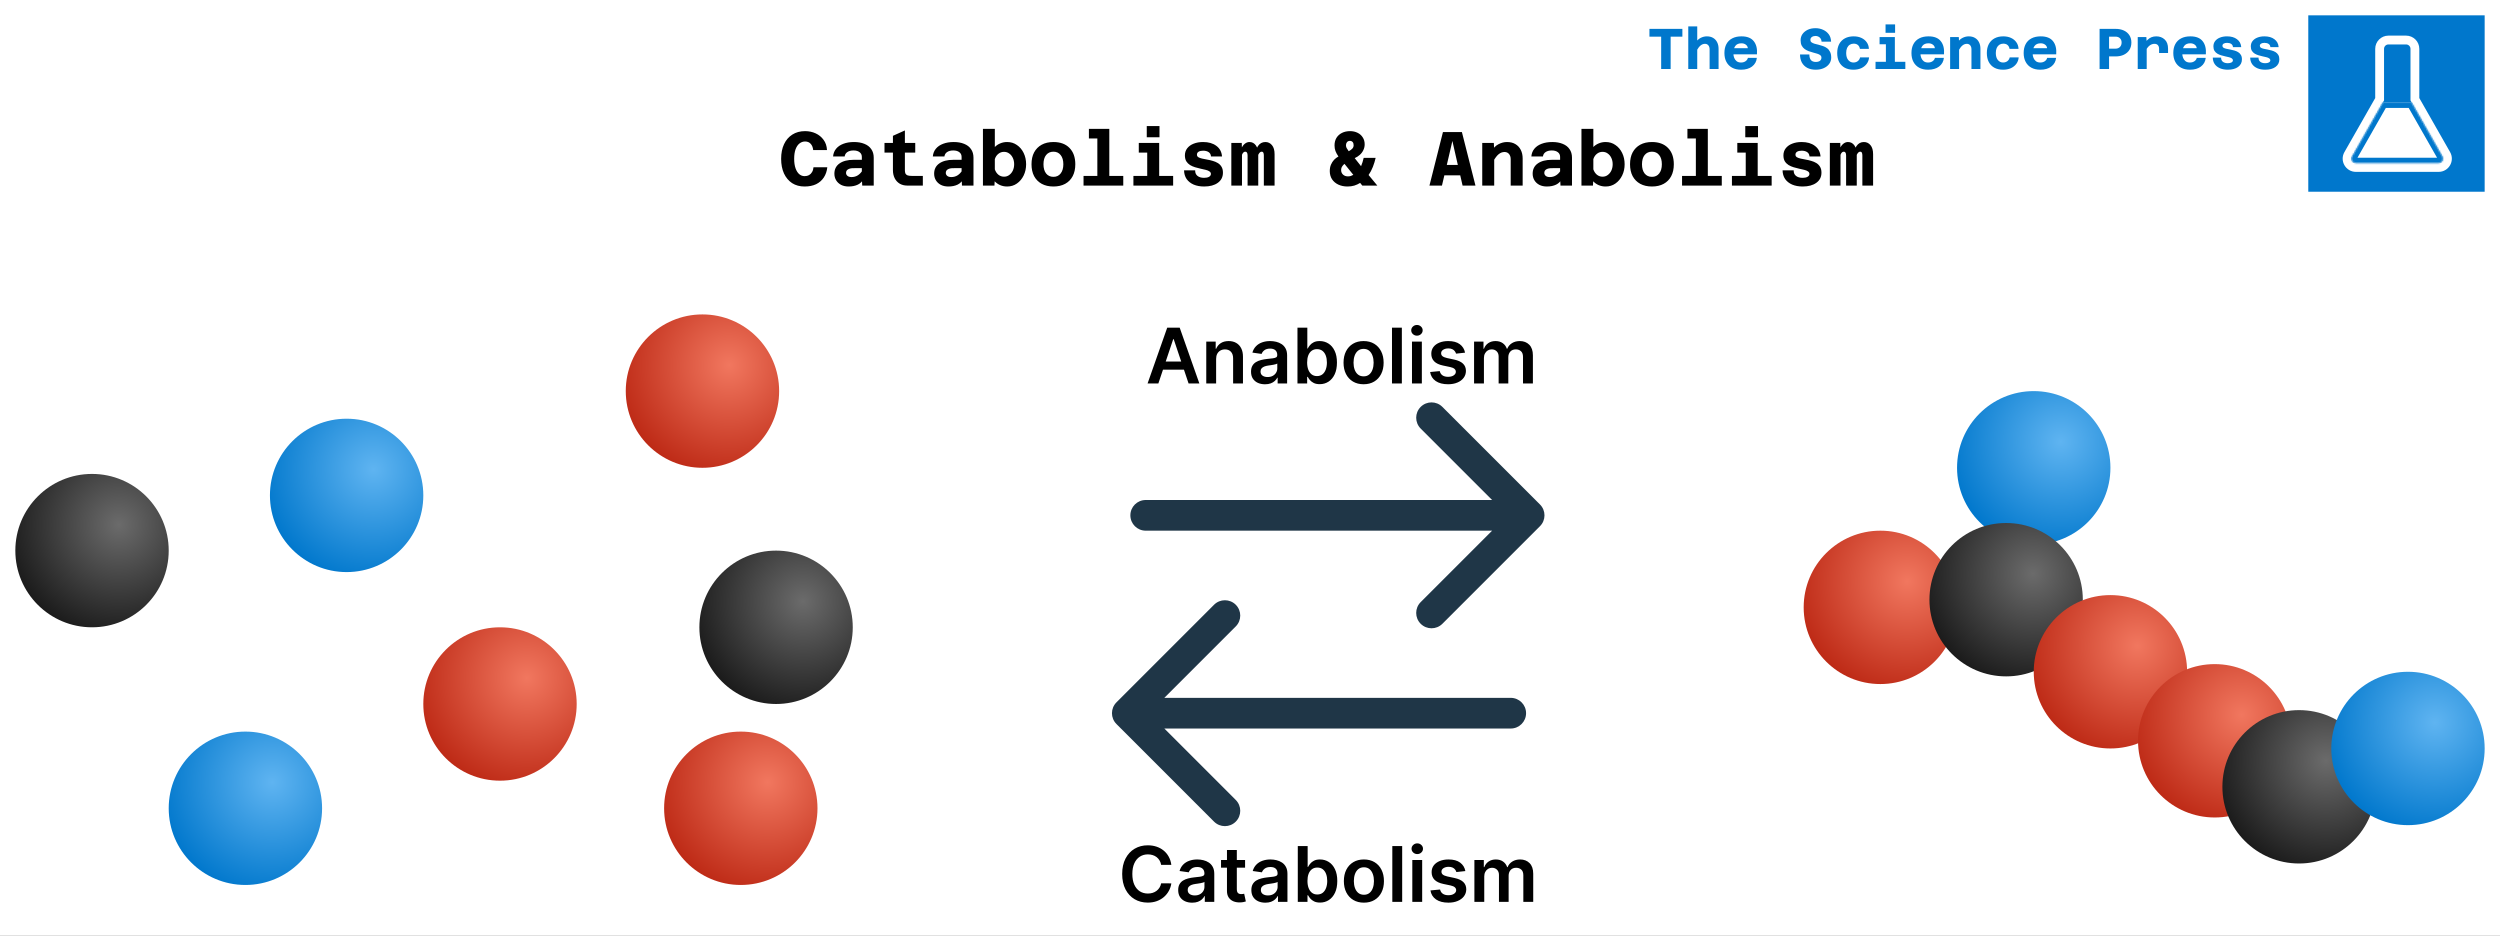 <svg width="1630" height="610" viewBox="0 0 1630 610" fill="none" xmlns="http://www.w3.org/2000/svg">
<rect x="0" y="0" width="1630" height="610" fill="#808080" stroke="none"/>
<rect x="5" y="5" width="1620" height="600" fill="white" stroke="white" stroke-width="10"/>
<circle cx="1326" cy="305" r="50" fill="url(#paint0_radial_334_774)"/>
<circle cx="1226" cy="396" r="50" fill="url(#paint1_radial_334_774)"/>
<circle cx="1308" cy="391" r="50" fill="url(#paint2_radial_334_774)"/>
<circle cx="1376" cy="438" r="50" fill="url(#paint3_radial_334_774)"/>
<circle cx="1444" cy="483" r="50" fill="url(#paint4_radial_334_774)"/>
<circle cx="1499" cy="513" r="50" fill="url(#paint5_radial_334_774)"/>
<circle cx="1570" cy="488" r="50" fill="url(#paint6_radial_334_774)"/>
<circle cx="60" cy="359" r="50" fill="url(#paint7_radial_334_774)"/>
<circle cx="506" cy="409" r="50" fill="url(#paint8_radial_334_774)"/>
<circle cx="226" cy="323" r="50" fill="url(#paint9_radial_334_774)"/>
<circle cx="160" cy="527" r="50" fill="url(#paint10_radial_334_774)"/>
<circle cx="326" cy="459" r="50" fill="url(#paint11_radial_334_774)"/>
<circle cx="458" cy="255" r="50" fill="url(#paint12_radial_334_774)"/>
<circle cx="483" cy="527" r="50" fill="url(#paint13_radial_334_774)"/>
<path d="M747 326C741.477 326 737 330.477 737 336C737 341.523 741.477 346 747 346V336V326ZM1004.07 343.071C1007.98 339.166 1007.98 332.834 1004.07 328.929L940.431 265.289C936.526 261.384 930.195 261.384 926.289 265.289C922.384 269.195 922.384 275.526 926.289 279.431L982.858 336L926.289 392.569C922.384 396.474 922.384 402.805 926.289 406.711C930.195 410.616 936.526 410.616 940.431 406.711L1004.07 343.071ZM747 336V346H997V336V326H747V336Z" fill="#1F3647"/>
<path d="M755.256 250H748.225L761.027 213.636H769.159L781.979 250H774.947L765.235 221.094H764.951L755.256 250ZM755.487 235.742H774.663V241.033H755.487V235.742ZM792.912 234.02V250H786.484V222.727H792.628V227.362H792.947C793.575 225.835 794.575 224.621 795.948 223.722C797.333 222.822 799.043 222.372 801.079 222.372C802.961 222.372 804.601 222.775 805.998 223.58C807.406 224.384 808.495 225.55 809.265 227.077C810.046 228.604 810.431 230.457 810.419 232.635V250H803.991V233.629C803.991 231.806 803.518 230.38 802.571 229.35C801.636 228.32 800.34 227.805 798.682 227.805C797.558 227.805 796.558 228.054 795.682 228.551C794.818 229.036 794.137 229.741 793.64 230.664C793.154 231.587 792.912 232.706 792.912 234.02ZM824.801 250.55C823.073 250.55 821.516 250.243 820.131 249.627C818.758 249 817.669 248.076 816.864 246.857C816.071 245.638 815.675 244.135 815.675 242.347C815.675 240.808 815.959 239.536 816.527 238.53C817.095 237.524 817.87 236.719 818.853 236.115C819.835 235.511 820.942 235.056 822.173 234.748C823.416 234.428 824.7 234.197 826.026 234.055C827.624 233.89 828.92 233.742 829.915 233.612C830.909 233.469 831.631 233.256 832.081 232.972C832.542 232.676 832.773 232.221 832.773 231.605V231.499C832.773 230.161 832.377 229.125 831.584 228.391C830.791 227.657 829.648 227.29 828.157 227.29C826.582 227.29 825.334 227.634 824.41 228.32C823.499 229.007 822.883 229.818 822.564 230.753L816.562 229.901C817.036 228.243 817.817 226.858 818.906 225.746C819.995 224.621 821.327 223.781 822.901 223.224C824.475 222.656 826.215 222.372 828.121 222.372C829.435 222.372 830.743 222.526 832.045 222.834C833.347 223.142 834.537 223.651 835.614 224.361C836.691 225.059 837.555 226.012 838.206 227.219C838.869 228.427 839.201 229.936 839.201 231.747V250H833.022V246.254H832.809C832.418 247.011 831.868 247.721 831.157 248.384C830.459 249.035 829.577 249.562 828.512 249.964C827.458 250.355 826.221 250.55 824.801 250.55ZM826.47 245.827C827.76 245.827 828.879 245.573 829.826 245.064C830.773 244.543 831.501 243.857 832.01 243.004C832.531 242.152 832.791 241.223 832.791 240.217V237.003C832.59 237.169 832.247 237.322 831.761 237.464C831.288 237.607 830.755 237.731 830.163 237.837C829.571 237.944 828.985 238.039 828.405 238.121C827.825 238.204 827.322 238.275 826.896 238.335C825.937 238.465 825.079 238.678 824.322 238.974C823.564 239.27 822.966 239.684 822.528 240.217C822.09 240.737 821.871 241.412 821.871 242.241C821.871 243.424 822.303 244.318 823.167 244.922C824.032 245.526 825.132 245.827 826.47 245.827ZM845.948 250V213.636H852.376V227.237H852.642C852.973 226.574 853.441 225.87 854.045 225.124C854.648 224.367 855.465 223.722 856.495 223.189C857.525 222.644 858.839 222.372 860.437 222.372C862.544 222.372 864.443 222.911 866.136 223.988C867.841 225.053 869.19 226.634 870.184 228.729C871.191 230.812 871.694 233.369 871.694 236.399C871.694 239.394 871.202 241.939 870.22 244.034C869.238 246.129 867.9 247.727 866.207 248.828C864.515 249.929 862.597 250.479 860.454 250.479C858.892 250.479 857.596 250.219 856.566 249.698C855.536 249.177 854.707 248.55 854.08 247.816C853.465 247.07 852.985 246.366 852.642 245.703H852.269V250H845.948ZM852.251 236.364C852.251 238.127 852.5 239.672 852.997 240.998C853.506 242.324 854.234 243.359 855.181 244.105C856.14 244.839 857.3 245.206 858.661 245.206C860.081 245.206 861.271 244.827 862.23 244.07C863.189 243.3 863.911 242.253 864.396 240.927C864.893 239.589 865.142 238.068 865.142 236.364C865.142 234.671 864.899 233.168 864.414 231.854C863.929 230.54 863.206 229.51 862.248 228.764C861.289 228.018 860.093 227.646 858.661 227.646C857.288 227.646 856.122 228.007 855.163 228.729C854.204 229.451 853.476 230.463 852.979 231.765C852.494 233.067 852.251 234.6 852.251 236.364ZM889.054 250.533C886.391 250.533 884.083 249.947 882.13 248.775C880.176 247.603 878.661 245.964 877.584 243.857C876.519 241.75 875.986 239.287 875.986 236.47C875.986 233.653 876.519 231.185 877.584 229.066C878.661 226.947 880.176 225.302 882.13 224.13C884.083 222.958 886.391 222.372 889.054 222.372C891.718 222.372 894.026 222.958 895.979 224.13C897.932 225.302 899.441 226.947 900.507 229.066C901.584 231.185 902.123 233.653 902.123 236.47C902.123 239.287 901.584 241.75 900.507 243.857C899.441 245.964 897.932 247.603 895.979 248.775C894.026 249.947 891.718 250.533 889.054 250.533ZM889.09 245.384C890.534 245.384 891.741 244.987 892.712 244.194C893.683 243.389 894.405 242.312 894.878 240.962C895.364 239.613 895.606 238.11 895.606 236.452C895.606 234.783 895.364 233.274 894.878 231.925C894.405 230.563 893.683 229.48 892.712 228.675C891.741 227.871 890.534 227.468 889.09 227.468C887.61 227.468 886.379 227.871 885.397 228.675C884.426 229.48 883.698 230.563 883.213 231.925C882.739 233.274 882.502 234.783 882.502 236.452C882.502 238.11 882.739 239.613 883.213 240.962C883.698 242.312 884.426 243.389 885.397 244.194C886.379 244.987 887.61 245.384 889.09 245.384ZM914.006 213.636V250H907.578V213.636H914.006ZM920.615 250V222.727H927.043V250H920.615ZM923.847 218.857C922.829 218.857 921.953 218.519 921.219 217.844C920.485 217.158 920.118 216.335 920.118 215.376C920.118 214.406 920.485 213.583 921.219 212.908C921.953 212.222 922.829 211.879 923.847 211.879C924.876 211.879 925.752 212.222 926.474 212.908C927.208 213.583 927.575 214.406 927.575 215.376C927.575 216.335 927.208 217.158 926.474 217.844C925.752 218.519 924.876 218.857 923.847 218.857ZM955.208 229.936L949.348 230.575C949.182 229.983 948.892 229.427 948.478 228.906C948.076 228.385 947.531 227.965 946.845 227.646C946.158 227.326 945.318 227.166 944.323 227.166C942.986 227.166 941.861 227.456 940.95 228.036C940.05 228.616 939.606 229.368 939.618 230.291C939.606 231.084 939.896 231.729 940.488 232.227C941.092 232.724 942.086 233.132 943.471 233.452L948.123 234.446C950.704 235.002 952.621 235.884 953.876 237.092C955.142 238.299 955.782 239.879 955.794 241.832C955.782 243.549 955.279 245.064 954.284 246.378C953.302 247.68 951.935 248.698 950.183 249.432C948.431 250.166 946.419 250.533 944.146 250.533C940.808 250.533 938.121 249.834 936.085 248.438C934.049 247.029 932.835 245.07 932.445 242.56L938.713 241.957C938.997 243.188 939.6 244.117 940.524 244.744C941.447 245.372 942.648 245.685 944.128 245.685C945.655 245.685 946.88 245.372 947.803 244.744C948.739 244.117 949.206 243.342 949.206 242.418C949.206 241.637 948.904 240.992 948.301 240.483C947.709 239.974 946.785 239.583 945.531 239.311L940.879 238.335C938.263 237.79 936.327 236.873 935.073 235.582C933.818 234.28 933.196 232.635 933.208 230.646C933.196 228.965 933.652 227.509 934.575 226.278C935.511 225.036 936.807 224.077 938.464 223.402C940.133 222.715 942.057 222.372 944.235 222.372C947.431 222.372 949.946 223.053 951.781 224.414C953.627 225.775 954.77 227.616 955.208 229.936ZM961.094 250V222.727H967.237V227.362H967.557C968.125 225.799 969.066 224.58 970.38 223.704C971.694 222.816 973.262 222.372 975.085 222.372C976.932 222.372 978.488 222.822 979.755 223.722C981.033 224.609 981.933 225.823 982.454 227.362H982.738C983.341 225.846 984.359 224.639 985.792 223.739C987.236 222.828 988.946 222.372 990.923 222.372C993.433 222.372 995.48 223.165 997.067 224.751C998.653 226.338 999.446 228.652 999.446 231.694V250H993.001V232.688C993.001 230.996 992.551 229.759 991.651 228.977C990.751 228.184 989.651 227.788 988.349 227.788C986.798 227.788 985.585 228.273 984.709 229.244C983.845 230.202 983.412 231.451 983.412 232.99V250H977.109V232.422C977.109 231.013 976.683 229.889 975.831 229.048C974.99 228.208 973.89 227.788 972.528 227.788C971.605 227.788 970.765 228.024 970.007 228.498C969.249 228.96 968.646 229.616 968.196 230.469C967.746 231.309 967.521 232.292 967.521 233.416V250H961.094Z" fill="black"/>
<path d="M985 475C990.523 475 995 470.523 995 465C995 459.477 990.523 455 985 455V465V475ZM727.929 457.929C724.024 461.834 724.024 468.166 727.929 472.071L791.569 535.711C795.474 539.616 801.805 539.616 805.711 535.711C809.616 531.805 809.616 525.474 805.711 521.569L749.142 465L805.711 408.431C809.616 404.526 809.616 398.195 805.711 394.289C801.805 390.384 795.474 390.384 791.569 394.289L727.929 457.929ZM985 465V455L735 455V465V475L985 475V465Z" fill="#1F3647"/>
<path d="M763.712 563.906H757.072C756.882 562.817 756.533 561.852 756.024 561.011C755.515 560.159 754.882 559.437 754.124 558.845C753.367 558.253 752.503 557.809 751.532 557.513C750.573 557.206 749.537 557.052 748.425 557.052C746.448 557.052 744.696 557.549 743.169 558.543C741.642 559.526 740.446 560.97 739.582 562.876C738.718 564.77 738.286 567.084 738.286 569.818C738.286 572.6 738.718 574.944 739.582 576.849C740.458 578.743 741.654 580.176 743.169 581.146C744.696 582.105 746.442 582.585 748.407 582.585C749.496 582.585 750.514 582.442 751.461 582.158C752.42 581.862 753.278 581.43 754.036 580.862C754.805 580.294 755.45 579.596 755.971 578.767C756.504 577.938 756.871 576.991 757.072 575.926L763.712 575.962C763.464 577.69 762.925 579.312 762.097 580.827C761.28 582.342 760.209 583.679 758.883 584.839C757.557 585.988 756.006 586.887 754.231 587.538C752.455 588.178 750.484 588.497 748.318 588.497C745.122 588.497 742.269 587.757 739.76 586.278C737.25 584.798 735.274 582.661 733.83 579.868C732.385 577.074 731.663 573.724 731.663 569.818C731.663 565.9 732.391 562.55 733.847 559.768C735.303 556.975 737.286 554.838 739.795 553.359C742.305 551.879 745.146 551.139 748.318 551.139C750.342 551.139 752.224 551.423 753.964 551.991C755.705 552.56 757.255 553.394 758.616 554.495C759.978 555.584 761.096 556.922 761.972 558.508C762.86 560.082 763.44 561.881 763.712 563.906ZM777.309 588.55C775.581 588.55 774.024 588.243 772.639 587.627C771.266 587 770.177 586.076 769.372 584.857C768.579 583.638 768.182 582.135 768.182 580.347C768.182 578.808 768.466 577.536 769.035 576.53C769.603 575.524 770.378 574.719 771.361 574.115C772.343 573.511 773.45 573.056 774.681 572.748C775.924 572.428 777.208 572.197 778.534 572.055C780.132 571.89 781.428 571.742 782.422 571.612C783.417 571.469 784.139 571.256 784.589 570.972C785.05 570.676 785.281 570.221 785.281 569.605V569.499C785.281 568.161 784.885 567.125 784.091 566.391C783.298 565.657 782.156 565.29 780.665 565.29C779.09 565.29 777.841 565.634 776.918 566.32C776.007 567.007 775.391 567.818 775.072 568.753L769.07 567.901C769.544 566.243 770.325 564.858 771.414 563.746C772.503 562.621 773.835 561.781 775.409 561.224C776.983 560.656 778.723 560.372 780.629 560.372C781.943 560.372 783.251 560.526 784.553 560.834C785.855 561.142 787.045 561.651 788.122 562.361C789.199 563.059 790.063 564.012 790.714 565.219C791.377 566.427 791.709 567.936 791.709 569.747V588H785.53V584.254H785.317C784.926 585.011 784.376 585.721 783.665 586.384C782.967 587.035 782.085 587.562 781.02 587.964C779.966 588.355 778.729 588.55 777.309 588.55ZM778.978 583.827C780.268 583.827 781.387 583.573 782.334 583.064C783.281 582.543 784.009 581.857 784.518 581.004C785.038 580.152 785.299 579.223 785.299 578.217V575.003C785.098 575.169 784.754 575.322 784.269 575.464C783.796 575.607 783.263 575.731 782.671 575.837C782.079 575.944 781.493 576.039 780.913 576.121C780.333 576.204 779.83 576.275 779.404 576.335C778.445 576.465 777.587 576.678 776.829 576.974C776.072 577.27 775.474 577.684 775.036 578.217C774.598 578.737 774.379 579.412 774.379 580.241C774.379 581.424 774.811 582.318 775.675 582.922C776.539 583.526 777.64 583.827 778.978 583.827ZM811.79 560.727V565.699H796.112V560.727H811.79ZM799.983 554.193H806.41V579.797C806.41 580.661 806.541 581.324 806.801 581.786C807.073 582.235 807.428 582.543 807.866 582.709C808.304 582.875 808.79 582.957 809.322 582.957C809.725 582.957 810.092 582.928 810.423 582.869C810.766 582.809 811.027 582.756 811.204 582.709L812.287 587.734C811.944 587.852 811.453 587.982 810.814 588.124C810.186 588.266 809.417 588.349 808.506 588.373C806.896 588.42 805.446 588.178 804.155 587.645C802.865 587.1 801.841 586.26 801.084 585.124C800.338 583.987 799.971 582.567 799.983 580.862V554.193ZM825.014 588.55C823.286 588.55 821.729 588.243 820.344 587.627C818.971 587 817.882 586.076 817.077 584.857C816.284 583.638 815.887 582.135 815.887 580.347C815.887 578.808 816.172 577.536 816.74 576.53C817.308 575.524 818.083 574.719 819.066 574.115C820.048 573.511 821.155 573.056 822.386 572.748C823.629 572.428 824.913 572.197 826.239 572.055C827.837 571.89 829.133 571.742 830.127 571.612C831.122 571.469 831.844 571.256 832.294 570.972C832.755 570.676 832.986 570.221 832.986 569.605V569.499C832.986 568.161 832.59 567.125 831.797 566.391C831.003 565.657 829.861 565.29 828.37 565.29C826.795 565.29 825.547 565.634 824.623 566.32C823.712 567.007 823.096 567.818 822.777 568.753L816.775 567.901C817.249 566.243 818.03 564.858 819.119 563.746C820.208 562.621 821.54 561.781 823.114 561.224C824.688 560.656 826.428 560.372 828.334 560.372C829.648 560.372 830.956 560.526 832.258 560.834C833.56 561.142 834.75 561.651 835.827 562.361C836.904 563.059 837.768 564.012 838.419 565.219C839.082 566.427 839.414 567.936 839.414 569.747V588H833.235V584.254H833.022C832.631 585.011 832.081 585.721 831.37 586.384C830.672 587.035 829.79 587.562 828.725 587.964C827.671 588.355 826.434 588.55 825.014 588.55ZM826.683 583.827C827.973 583.827 829.092 583.573 830.039 583.064C830.986 582.543 831.714 581.857 832.223 581.004C832.743 580.152 833.004 579.223 833.004 578.217V575.003C832.803 575.169 832.459 575.322 831.974 575.464C831.501 575.607 830.968 575.731 830.376 575.837C829.784 575.944 829.198 576.039 828.618 576.121C828.038 576.204 827.535 576.275 827.109 576.335C826.15 576.465 825.292 576.678 824.534 576.974C823.777 577.27 823.179 577.684 822.741 578.217C822.303 578.737 822.084 579.412 822.084 580.241C822.084 581.424 822.516 582.318 823.38 582.922C824.244 583.526 825.345 583.827 826.683 583.827ZM846.161 588V551.636H852.588V565.237H852.855C853.186 564.574 853.654 563.87 854.257 563.124C854.861 562.367 855.678 561.722 856.708 561.189C857.738 560.644 859.051 560.372 860.65 560.372C862.757 560.372 864.656 560.911 866.349 561.988C868.054 563.053 869.403 564.634 870.397 566.729C871.404 568.812 871.907 571.369 871.907 574.399C871.907 577.394 871.415 579.939 870.433 582.034C869.45 584.129 868.113 585.727 866.42 586.828C864.727 587.929 862.81 588.479 860.667 588.479C859.105 588.479 857.809 588.219 856.779 587.698C855.749 587.177 854.92 586.55 854.293 585.816C853.677 585.07 853.198 584.366 852.855 583.703H852.482V588H846.161ZM852.464 574.364C852.464 576.127 852.713 577.672 853.21 578.998C853.719 580.324 854.447 581.359 855.394 582.105C856.353 582.839 857.513 583.206 858.874 583.206C860.294 583.206 861.484 582.827 862.443 582.07C863.402 581.3 864.124 580.253 864.609 578.927C865.106 577.589 865.355 576.068 865.355 574.364C865.355 572.671 865.112 571.168 864.627 569.854C864.141 568.54 863.419 567.51 862.461 566.764C861.502 566.018 860.306 565.646 858.874 565.646C857.501 565.646 856.335 566.007 855.376 566.729C854.417 567.451 853.689 568.463 853.192 569.765C852.707 571.067 852.464 572.6 852.464 574.364ZM889.267 588.533C886.604 588.533 884.296 587.947 882.343 586.775C880.389 585.603 878.874 583.964 877.797 581.857C876.732 579.75 876.199 577.287 876.199 574.47C876.199 571.653 876.732 569.185 877.797 567.066C878.874 564.947 880.389 563.302 882.343 562.13C884.296 560.958 886.604 560.372 889.267 560.372C891.931 560.372 894.239 560.958 896.192 562.13C898.145 563.302 899.654 564.947 900.72 567.066C901.797 569.185 902.335 571.653 902.335 574.47C902.335 577.287 901.797 579.75 900.72 581.857C899.654 583.964 898.145 585.603 896.192 586.775C894.239 587.947 891.931 588.533 889.267 588.533ZM889.303 583.384C890.747 583.384 891.954 582.987 892.925 582.194C893.896 581.389 894.618 580.312 895.091 578.962C895.576 577.613 895.819 576.11 895.819 574.452C895.819 572.783 895.576 571.274 895.091 569.925C894.618 568.563 893.896 567.48 892.925 566.675C891.954 565.871 890.747 565.468 889.303 565.468C887.823 565.468 886.592 565.871 885.61 566.675C884.639 567.48 883.911 568.563 883.426 569.925C882.952 571.274 882.715 572.783 882.715 574.452C882.715 576.11 882.952 577.613 883.426 578.962C883.911 580.312 884.639 581.389 885.61 582.194C886.592 582.987 887.823 583.384 889.303 583.384ZM914.218 551.636V588H907.791V551.636H914.218ZM920.828 588V560.727H927.256V588H920.828ZM924.059 556.857C923.041 556.857 922.166 556.519 921.432 555.844C920.698 555.158 920.331 554.335 920.331 553.376C920.331 552.406 920.698 551.583 921.432 550.908C922.166 550.222 923.041 549.879 924.059 549.879C925.089 549.879 925.965 550.222 926.687 550.908C927.421 551.583 927.788 552.406 927.788 553.376C927.788 554.335 927.421 555.158 926.687 555.844C925.965 556.519 925.089 556.857 924.059 556.857ZM955.42 567.936L949.561 568.575C949.395 567.983 949.105 567.427 948.691 566.906C948.289 566.385 947.744 565.965 947.058 565.646C946.371 565.326 945.531 565.166 944.536 565.166C943.199 565.166 942.074 565.456 941.163 566.036C940.263 566.616 939.819 567.368 939.831 568.291C939.819 569.084 940.109 569.729 940.701 570.227C941.305 570.724 942.299 571.132 943.684 571.452L948.336 572.446C950.916 573.002 952.834 573.884 954.089 575.092C955.355 576.299 955.995 577.879 956.006 579.832C955.995 581.549 955.491 583.064 954.497 584.378C953.515 585.68 952.147 586.698 950.396 587.432C948.644 588.166 946.631 588.533 944.359 588.533C941.021 588.533 938.334 587.834 936.298 586.438C934.262 585.029 933.048 583.07 932.658 580.56L938.925 579.957C939.21 581.188 939.813 582.117 940.737 582.744C941.66 583.372 942.861 583.685 944.341 583.685C945.868 583.685 947.093 583.372 948.016 582.744C948.951 582.117 949.419 581.342 949.419 580.418C949.419 579.637 949.117 578.992 948.513 578.483C947.922 577.974 946.998 577.583 945.744 577.311L941.092 576.335C938.476 575.79 936.54 574.873 935.286 573.582C934.031 572.28 933.409 570.635 933.421 568.646C933.409 566.965 933.865 565.509 934.788 564.278C935.723 563.036 937.02 562.077 938.677 561.402C940.346 560.715 942.269 560.372 944.447 560.372C947.643 560.372 950.159 561.053 951.994 562.414C953.84 563.775 954.982 565.616 955.42 567.936ZM961.306 588V560.727H967.45V565.362H967.77C968.338 563.799 969.279 562.58 970.593 561.704C971.907 560.816 973.475 560.372 975.298 560.372C977.145 560.372 978.701 560.822 979.968 561.722C981.246 562.609 982.146 563.823 982.667 565.362H982.951C983.554 563.846 984.572 562.639 986.005 561.739C987.449 560.828 989.159 560.372 991.136 560.372C993.645 560.372 995.693 561.165 997.279 562.751C998.866 564.338 999.659 566.652 999.659 569.694V588H993.213V570.688C993.213 568.996 992.764 567.759 991.864 566.977C990.964 566.184 989.864 565.788 988.561 565.788C987.011 565.788 985.797 566.273 984.922 567.244C984.057 568.202 983.625 569.451 983.625 570.99V588H977.322V570.422C977.322 569.013 976.896 567.889 976.044 567.048C975.203 566.208 974.102 565.788 972.741 565.788C971.818 565.788 970.977 566.024 970.22 566.498C969.462 566.96 968.859 567.616 968.409 568.469C967.959 569.309 967.734 570.292 967.734 571.416V588H961.306Z" fill="black"/>
<g clip-path="url(#clip0_334_774)">
<path d="M1620 10H1505V125H1620V10Z" fill="#0077CC"/>
<path d="M1568.76 26.1C1571.94 26.1 1574.51 28.674 1574.51 31.85V64.687L1594.97 100.592C1597.15 104.425 1594.38 109.188 1589.97 109.188H1536.06C1531.65 109.187 1528.88 104.425 1531.06 100.592L1551.51 64.687V31.85C1551.51 28.674 1554.09 26.1 1557.26 26.1H1568.76Z" fill="#0077CC"/>
<path d="M1574.51 64.687H1571.64V65.448L1572.02 66.11L1574.51 64.687ZM1551.51 64.687L1554.01 66.11L1554.39 65.448V64.687H1551.51ZM1568.76 26.1V28.975C1570.35 28.975 1571.64 30.262 1571.64 31.85H1574.51H1577.39C1577.39 27.087 1573.53 23.225 1568.76 23.225V26.1ZM1574.51 31.85H1571.64V64.687H1574.51H1577.39V31.85H1574.51ZM1574.51 64.687L1572.02 66.11L1592.47 102.015L1594.97 100.592L1597.47 99.169L1577.01 63.264L1574.51 64.687ZM1594.97 100.592L1592.47 102.015C1593.56 103.931 1592.18 106.313 1589.97 106.313V109.188V112.063C1596.59 112.063 1600.74 104.919 1597.47 99.169L1594.97 100.592ZM1589.97 109.188V106.313H1536.06V109.188L1536.06 112.063H1589.97V109.188ZM1536.06 109.188V106.313C1533.85 106.312 1532.47 103.931 1533.56 102.015L1531.06 100.592L1528.56 99.169C1525.29 104.919 1529.44 112.062 1536.06 112.063L1536.06 109.188ZM1531.06 100.592L1533.56 102.015L1554.01 66.11L1551.51 64.687L1549.02 63.264L1528.56 99.169L1531.06 100.592ZM1551.51 64.687H1554.39V31.85H1551.51H1548.64V64.687H1551.51ZM1551.51 31.85H1554.39C1554.39 30.262 1555.68 28.975 1557.26 28.975L1557.26 26.1V23.225C1552.5 23.225 1548.64 27.087 1548.64 31.85H1551.51ZM1557.26 26.1L1557.26 28.975H1568.76V26.1V23.225H1557.26V26.1Z" fill="white"/>
<path d="M1571.93 66.925C1572.12 66.925 1572.31 66.937 1572.5 66.956L1592.47 102.015C1593.56 103.932 1592.18 106.313 1589.97 106.313H1536.06C1533.85 106.313 1532.47 103.932 1533.56 102.015L1553.55 66.925H1571.93Z" fill="white"/>
<mask id="mask0_334_774" style="mask-type:luminance" maskUnits="userSpaceOnUse" x="1533" y="66" width="60" height="41">
<path d="M1571.93 66.925C1572.12 66.925 1572.31 66.937 1572.5 66.956L1592.47 102.015C1593.56 103.932 1592.18 106.313 1589.97 106.313H1536.06C1533.85 106.313 1532.47 103.932 1533.56 102.015L1553.55 66.925H1571.93Z" fill="white"/>
</mask>
<g mask="url(#mask0_334_774)">
<path d="M1572.5 66.956L1575.5 65.248L1574.61 63.698L1572.84 63.523L1572.5 66.956ZM1553.55 66.926V63.476H1551.54L1550.55 65.218L1553.55 66.926ZM1571.93 66.926V70.376C1571.98 70.376 1572.05 70.379 1572.16 70.389L1572.5 66.956L1572.84 63.523C1572.57 63.496 1572.26 63.476 1571.93 63.476V66.926ZM1572.5 66.956L1569.5 68.664L1589.47 103.723L1592.47 102.015L1595.47 100.308L1575.5 65.248L1572.5 66.956ZM1592.47 102.015L1589.47 103.723C1589.25 103.339 1589.53 102.863 1589.97 102.863L1589.97 106.313V109.763C1594.82 109.763 1597.87 104.525 1595.47 100.308L1592.47 102.015ZM1589.97 106.313L1589.97 102.863H1536.06V106.313L1536.06 109.763H1589.97V106.313ZM1536.06 106.313V102.863C1536.5 102.863 1536.78 103.339 1536.56 103.723L1533.56 102.015L1530.56 100.308C1528.16 104.524 1531.21 109.762 1536.06 109.763L1536.06 106.313ZM1533.56 102.015L1536.56 103.723L1556.55 68.633L1553.55 66.926L1550.55 65.218L1530.56 100.308L1533.56 102.015ZM1553.55 66.926V70.376H1571.93V66.926V63.476H1553.55V66.926Z" fill="#0077CC"/>
</g>
</g>
<path d="M1083.08 45V23.887H1075.43V18.825H1096.91V23.887H1089.26V45H1083.08ZM1114.66 45V32.175C1114.66 31.075 1114.39 30.2 1113.84 29.55C1113.29 28.9 1112.56 28.575 1111.66 28.575C1110.64 28.575 1109.69 28.925 1108.81 29.625C1107.96 30.3 1107.06 31.475 1106.11 33.15L1105.29 28.238C1106.24 26.587 1107.39 25.425 1108.74 24.75C1110.09 24.05 1111.46 23.7 1112.86 23.7C1114.46 23.7 1115.83 24.038 1116.95 24.712C1118.1 25.387 1118.98 26.337 1119.58 27.562C1120.2 28.762 1120.51 30.175 1120.51 31.8V45H1114.66ZM1100.75 45V17.212H1106.6V45H1100.75ZM1135.15 45.45C1132.9 45.45 1130.97 45.013 1129.34 44.138C1127.74 43.263 1126.5 42.013 1125.63 40.388C1124.75 38.763 1124.32 36.825 1124.32 34.575C1124.32 32.3 1124.75 30.35 1125.63 28.725C1126.5 27.1 1127.77 25.863 1129.42 25.012C1131.09 24.137 1133.1 23.7 1135.45 23.7C1139.13 23.7 1141.79 24.75 1143.44 26.85C1145.12 28.925 1145.82 31.788 1145.54 35.438H1128.97L1129 31.425H1139.58C1139.5 30.475 1139.08 29.712 1138.3 29.137C1137.53 28.538 1136.57 28.238 1135.42 28.238C1133.62 28.238 1132.29 28.8 1131.44 29.925C1130.59 31.05 1130.17 32.688 1130.17 34.837C1130.17 35.913 1130.35 36.9 1130.73 37.8C1131.1 38.7 1131.65 39.425 1132.38 39.975C1133.13 40.5 1134.05 40.763 1135.15 40.763C1136.33 40.763 1137.32 40.475 1138.12 39.9C1138.94 39.325 1139.44 38.6 1139.62 37.725H1145.47C1145.22 40.1 1144.17 41.987 1142.32 43.388C1140.49 44.763 1138.1 45.45 1135.15 45.45ZM1183.9 45.45C1181.75 45.45 1179.9 45.05 1178.35 44.25C1176.82 43.425 1175.65 42.275 1174.82 40.8C1174.02 39.3 1173.62 37.538 1173.62 35.513H1179.7C1179.7 37.087 1180.03 38.3 1180.71 39.15C1181.41 39.975 1182.47 40.388 1183.9 40.388C1185.02 40.388 1185.91 40.15 1186.56 39.675C1187.23 39.175 1187.57 38.475 1187.57 37.575C1187.57 36.9 1187.32 36.375 1186.82 36C1186.35 35.6 1185.7 35.275 1184.87 35.025C1184.07 34.75 1183.18 34.5 1182.21 34.275C1181.26 34.025 1180.3 33.725 1179.32 33.375C1178.37 33.025 1177.48 32.562 1176.66 31.988C1175.86 31.413 1175.21 30.663 1174.71 29.738C1174.23 28.812 1174 27.637 1174 26.212C1174 24.738 1174.4 23.413 1175.2 22.238C1176.02 21.062 1177.16 20.125 1178.61 19.425C1180.06 18.725 1181.76 18.375 1183.71 18.375C1185.48 18.375 1187.13 18.725 1188.66 19.425C1190.18 20.1 1191.42 21.087 1192.37 22.387C1193.32 23.688 1193.82 25.288 1193.87 27.188H1187.68C1187.63 26.337 1187.41 25.637 1187.01 25.087C1186.63 24.538 1186.15 24.125 1185.55 23.85C1184.97 23.575 1184.36 23.438 1183.71 23.438C1182.78 23.438 1182 23.663 1181.35 24.113C1180.7 24.538 1180.37 25.175 1180.37 26.025C1180.37 26.675 1180.61 27.188 1181.08 27.562C1181.58 27.938 1182.23 28.25 1183.03 28.5C1183.86 28.725 1184.75 28.95 1185.7 29.175C1186.67 29.4 1187.63 29.688 1188.58 30.038C1189.56 30.363 1190.45 30.825 1191.25 31.425C1192.07 32.025 1192.72 32.825 1193.2 33.825C1193.7 34.8 1193.95 36.05 1193.95 37.575C1193.95 39.1 1193.51 40.462 1192.63 41.663C1191.78 42.837 1190.6 43.763 1189.07 44.438C1187.57 45.112 1185.85 45.45 1183.9 45.45ZM1208.44 45.45C1206.24 45.45 1204.34 45.013 1202.74 44.138C1201.16 43.263 1199.95 42.013 1199.1 40.388C1198.27 38.763 1197.86 36.825 1197.86 34.575C1197.86 32.275 1198.3 30.312 1199.17 28.688C1200.07 27.062 1201.32 25.825 1202.92 24.975C1204.52 24.125 1206.41 23.7 1208.59 23.7C1210.49 23.7 1212.16 24.038 1213.61 24.712C1215.09 25.387 1216.25 26.337 1217.1 27.562C1217.97 28.762 1218.45 30.2 1218.52 31.875H1212.67C1212.47 30.725 1212.02 29.875 1211.32 29.325C1210.65 28.75 1209.74 28.462 1208.59 28.462C1207.64 28.462 1206.79 28.7 1206.04 29.175C1205.31 29.65 1204.74 30.337 1204.31 31.238C1203.91 32.138 1203.71 33.25 1203.71 34.575C1203.71 36.55 1204.16 38.075 1205.06 39.15C1205.99 40.225 1207.11 40.763 1208.44 40.763C1209.21 40.763 1209.89 40.625 1210.46 40.35C1211.06 40.075 1211.56 39.688 1211.96 39.188C1212.36 38.663 1212.64 38.075 1212.79 37.425H1218.64C1218.49 39.05 1217.96 40.462 1217.06 41.663C1216.16 42.862 1214.97 43.8 1213.5 44.475C1212.02 45.125 1210.34 45.45 1208.44 45.45ZM1229.6 45V24.15H1235.45V45H1229.6ZM1222.85 45V40.275H1242.28V45H1222.85ZM1225.48 28.875V24.15H1232.53V28.875H1225.48ZM1229.38 21.375V15.9H1235.6V21.375H1229.38ZM1257.1 45.45C1254.85 45.45 1252.92 45.013 1251.29 44.138C1249.69 43.263 1248.45 42.013 1247.58 40.388C1246.7 38.763 1246.27 36.825 1246.27 34.575C1246.27 32.3 1246.7 30.35 1247.58 28.725C1248.45 27.1 1249.72 25.863 1251.37 25.012C1253.04 24.137 1255.05 23.7 1257.4 23.7C1261.08 23.7 1263.74 24.75 1265.39 26.85C1267.07 28.925 1267.77 31.788 1267.49 35.438H1250.92L1250.95 31.425H1261.53C1261.45 30.475 1261.03 29.712 1260.25 29.137C1259.48 28.538 1258.52 28.238 1257.37 28.238C1255.57 28.238 1254.24 28.8 1253.39 29.925C1252.54 31.05 1252.12 32.688 1252.12 34.837C1252.12 35.913 1252.3 36.9 1252.68 37.8C1253.05 38.7 1253.6 39.425 1254.33 39.975C1255.08 40.5 1256 40.763 1257.1 40.763C1258.28 40.763 1259.27 40.475 1260.07 39.9C1260.89 39.325 1261.39 38.6 1261.57 37.725H1267.42C1267.17 40.1 1266.12 41.987 1264.27 43.388C1262.44 44.763 1260.05 45.45 1257.1 45.45ZM1285.39 45V32.138C1285.39 31.062 1285.12 30.2 1284.57 29.55C1284.02 28.9 1283.29 28.575 1282.39 28.575C1281.37 28.575 1280.42 28.925 1279.54 29.625C1278.69 30.3 1277.79 31.475 1276.84 33.15L1276.02 28.2C1276.97 26.575 1278.12 25.425 1279.47 24.75C1280.82 24.05 1282.19 23.7 1283.59 23.7C1285.19 23.7 1286.55 24.038 1287.68 24.712C1288.83 25.387 1289.7 26.325 1290.3 27.525C1290.93 28.725 1291.24 30.137 1291.24 31.762V45H1285.39ZM1271.48 45V24.15H1277.14L1277.33 27.863V45H1271.48ZM1305.99 45.45C1303.79 45.45 1301.89 45.013 1300.29 44.138C1298.72 43.263 1297.51 42.013 1296.66 40.388C1295.83 38.763 1295.42 36.825 1295.42 34.575C1295.42 32.275 1295.86 30.312 1296.73 28.688C1297.63 27.062 1298.88 25.825 1300.48 24.975C1302.08 24.125 1303.97 23.7 1306.14 23.7C1308.04 23.7 1309.72 24.038 1311.17 24.712C1312.64 25.387 1313.81 26.337 1314.66 27.562C1315.53 28.762 1316.01 30.2 1316.08 31.875H1310.23C1310.03 30.725 1309.58 29.875 1308.88 29.325C1308.21 28.75 1307.29 28.462 1306.14 28.462C1305.19 28.462 1304.34 28.7 1303.59 29.175C1302.87 29.65 1302.29 30.337 1301.87 31.238C1301.47 32.138 1301.27 33.25 1301.27 34.575C1301.27 36.55 1301.72 38.075 1302.62 39.15C1303.54 40.225 1304.67 40.763 1305.99 40.763C1306.77 40.763 1307.44 40.625 1308.02 40.35C1308.62 40.075 1309.12 39.688 1309.52 39.188C1309.92 38.663 1310.19 38.075 1310.34 37.425H1316.19C1316.04 39.05 1315.52 40.462 1314.62 41.663C1313.72 42.862 1312.53 43.8 1311.06 44.475C1309.58 45.125 1307.89 45.45 1305.99 45.45ZM1330.27 45.45C1328.02 45.45 1326.08 45.013 1324.46 44.138C1322.86 43.263 1321.62 42.013 1320.75 40.388C1319.87 38.763 1319.43 36.825 1319.43 34.575C1319.43 32.3 1319.87 30.35 1320.75 28.725C1321.62 27.1 1322.88 25.863 1324.53 25.012C1326.21 24.137 1328.22 23.7 1330.57 23.7C1334.25 23.7 1336.91 24.75 1338.56 26.85C1340.23 28.925 1340.93 31.788 1340.66 35.438H1324.08L1324.12 31.425H1334.7C1334.62 30.475 1334.2 29.712 1333.42 29.137C1332.65 28.538 1331.68 28.238 1330.53 28.238C1328.73 28.238 1327.41 28.8 1326.56 29.925C1325.71 31.05 1325.28 32.688 1325.28 34.837C1325.28 35.913 1325.47 36.9 1325.85 37.8C1326.22 38.7 1326.77 39.425 1327.5 39.975C1328.25 40.5 1329.17 40.763 1330.27 40.763C1331.45 40.763 1332.43 40.475 1333.23 39.9C1334.06 39.325 1334.56 38.6 1334.73 37.725H1340.58C1340.33 40.1 1339.28 41.987 1337.43 43.388C1335.61 44.763 1333.22 45.45 1330.27 45.45ZM1373.35 36.788V31.725H1379.31C1380.51 31.725 1381.48 31.363 1382.2 30.637C1382.93 29.887 1383.29 28.913 1383.29 27.712C1383.29 26.562 1382.93 25.637 1382.2 24.938C1381.48 24.238 1380.51 23.887 1379.31 23.887H1373.35V18.825H1379.35C1381.43 18.825 1383.24 19.188 1384.79 19.913C1386.34 20.637 1387.54 21.675 1388.39 23.025C1389.24 24.35 1389.66 25.913 1389.66 27.712C1389.66 29.538 1389.24 31.137 1388.39 32.513C1387.54 33.862 1386.34 34.913 1384.79 35.663C1383.26 36.413 1381.45 36.788 1379.35 36.788H1373.35ZM1368.93 45V18.825H1375.11V45H1368.93ZM1407.72 34.575V31.762C1407.72 30.812 1407.47 30.05 1406.97 29.475C1406.47 28.875 1405.72 28.575 1404.72 28.575C1403.59 28.575 1402.53 28.95 1401.53 29.7C1400.53 30.45 1399.58 31.75 1398.68 33.6L1398.08 28.688C1398.73 27.587 1399.44 26.675 1400.22 25.95C1400.99 25.2 1401.84 24.637 1402.77 24.262C1403.72 23.887 1404.75 23.7 1405.88 23.7C1408.1 23.7 1409.94 24.387 1411.39 25.762C1412.84 27.113 1413.57 29.113 1413.57 31.762V34.575H1407.72ZM1393.8 45V24.15H1399.43L1399.65 27.9V45H1393.8ZM1427.83 45.45C1425.58 45.45 1423.64 45.013 1422.02 44.138C1420.42 43.263 1419.18 42.013 1418.31 40.388C1417.43 38.763 1416.99 36.825 1416.99 34.575C1416.99 32.3 1417.43 30.35 1418.31 28.725C1419.18 27.1 1420.44 25.863 1422.09 25.012C1423.77 24.137 1425.78 23.7 1428.13 23.7C1431.81 23.7 1434.47 24.75 1436.12 26.85C1437.79 28.925 1438.49 31.788 1438.22 35.438H1421.64L1421.68 31.425H1432.26C1432.18 30.475 1431.76 29.712 1430.98 29.137C1430.21 28.538 1429.24 28.238 1428.09 28.238C1426.29 28.238 1424.97 28.8 1424.12 29.925C1423.27 31.05 1422.84 32.688 1422.84 34.837C1422.84 35.913 1423.03 36.9 1423.41 37.8C1423.78 38.7 1424.33 39.425 1425.06 39.975C1425.81 40.5 1426.73 40.763 1427.83 40.763C1429.01 40.763 1429.99 40.475 1430.79 39.9C1431.62 39.325 1432.12 38.6 1432.29 37.725H1438.14C1437.89 40.1 1436.84 41.987 1434.99 43.388C1433.17 44.763 1430.78 45.45 1427.83 45.45ZM1452.56 45.45C1450.61 45.45 1448.89 45.138 1447.42 44.513C1445.94 43.862 1444.79 42.95 1443.97 41.775C1443.17 40.575 1442.76 39.163 1442.73 37.538H1448.17C1448.12 38.688 1448.48 39.587 1449.26 40.237C1450.06 40.888 1451.14 41.212 1452.52 41.212C1453.52 41.212 1454.32 41.05 1454.92 40.725C1455.54 40.375 1455.86 39.9 1455.86 39.3C1455.86 38.775 1455.62 38.362 1455.14 38.062C1454.69 37.737 1454.09 37.487 1453.34 37.312C1452.59 37.112 1451.77 36.925 1450.87 36.75C1449.97 36.55 1449.06 36.312 1448.13 36.038C1447.23 35.763 1446.41 35.4 1445.66 34.95C1444.91 34.475 1444.29 33.862 1443.82 33.112C1443.37 32.337 1443.14 31.375 1443.14 30.225C1443.14 28.9 1443.52 27.75 1444.27 26.775C1445.02 25.8 1446.06 25.05 1447.38 24.525C1448.73 23.975 1450.28 23.7 1452.03 23.7C1454.71 23.7 1456.87 24.325 1458.52 25.575C1460.19 26.8 1461.12 28.525 1461.29 30.75H1455.89C1455.84 29.825 1455.47 29.125 1454.77 28.65C1454.07 28.175 1453.17 27.938 1452.07 27.938C1451.14 27.938 1450.41 28.1 1449.86 28.425C1449.31 28.75 1449.03 29.238 1449.03 29.887C1449.03 30.413 1449.26 30.825 1449.71 31.125C1450.18 31.4 1450.79 31.625 1451.54 31.8C1452.29 31.975 1453.12 32.138 1454.02 32.288C1454.94 32.438 1455.86 32.65 1456.76 32.925C1457.66 33.175 1458.48 33.525 1459.23 33.975C1459.98 34.425 1460.58 35.025 1461.03 35.775C1461.51 36.525 1461.74 37.487 1461.74 38.663C1461.74 40.788 1460.91 42.45 1459.23 43.65C1457.58 44.85 1455.36 45.45 1452.56 45.45ZM1476.95 45.45C1475 45.45 1473.28 45.138 1471.81 44.513C1470.33 43.862 1469.18 42.95 1468.36 41.775C1467.56 40.575 1467.15 39.163 1467.12 37.538H1472.56C1472.51 38.688 1472.87 39.587 1473.65 40.237C1474.45 40.888 1475.53 41.212 1476.91 41.212C1477.91 41.212 1478.71 41.05 1479.31 40.725C1479.93 40.375 1480.25 39.9 1480.25 39.3C1480.25 38.775 1480.01 38.362 1479.53 38.062C1479.08 37.737 1478.48 37.487 1477.73 37.312C1476.98 37.112 1476.16 36.925 1475.26 36.75C1474.36 36.55 1473.45 36.312 1472.52 36.038C1471.62 35.763 1470.8 35.4 1470.05 34.95C1469.3 34.475 1468.68 33.862 1468.21 33.112C1467.76 32.337 1467.53 31.375 1467.53 30.225C1467.53 28.9 1467.91 27.75 1468.66 26.775C1469.41 25.8 1470.45 25.05 1471.77 24.525C1473.12 23.975 1474.67 23.7 1476.42 23.7C1479.1 23.7 1481.26 24.325 1482.91 25.575C1484.58 26.8 1485.51 28.525 1485.68 30.75H1480.28C1480.23 29.825 1479.86 29.125 1479.16 28.65C1478.46 28.175 1477.56 27.938 1476.46 27.938C1475.53 27.938 1474.8 28.1 1474.25 28.425C1473.7 28.75 1473.42 29.238 1473.42 29.887C1473.42 30.413 1473.65 30.825 1474.1 31.125C1474.57 31.4 1475.18 31.625 1475.93 31.8C1476.68 31.975 1477.51 32.138 1478.41 32.288C1479.33 32.438 1480.25 32.65 1481.15 32.925C1482.05 33.175 1482.87 33.525 1483.62 33.975C1484.37 34.425 1484.97 35.025 1485.42 35.775C1485.9 36.525 1486.13 37.487 1486.13 38.663C1486.13 40.788 1485.3 42.45 1483.62 43.65C1481.97 44.85 1479.75 45.45 1476.95 45.45Z" fill="#0077CC"/>
<path d="M524.6 121.6C521.467 121.6 518.75 120.867 516.45 119.4C514.183 117.9 512.417 115.8 511.15 113.1C509.917 110.367 509.3 107.183 509.3 103.55C509.3 99.883 509.933 96.7 511.2 94C512.467 91.3 514.267 89.217 516.6 87.75C518.933 86.25 521.7 85.5 524.9 85.5C527.4 85.5 529.7 85.983 531.8 86.95C533.9 87.917 535.617 89.317 536.95 91.15C538.317 92.983 539.067 95.217 539.2 97.85H530.2C530.033 96.15 529.5 94.8 528.6 93.8C527.7 92.767 526.467 92.25 524.9 92.25C523.567 92.25 522.35 92.683 521.25 93.55C520.183 94.383 519.333 95.65 518.7 97.35C518.1 99.017 517.8 101.083 517.8 103.55C517.8 105.983 518.1 108.05 518.7 109.75C519.3 111.417 520.1 112.683 521.1 113.55C522.133 114.417 523.3 114.85 524.6 114.85C525.7 114.85 526.65 114.633 527.45 114.2C528.283 113.733 528.95 113.067 529.45 112.2C529.983 111.333 530.3 110.283 530.4 109.05H539.4C539.133 111.617 538.367 113.85 537.1 115.75C535.867 117.617 534.2 119.067 532.1 120.1C530 121.1 527.5 121.6 524.6 121.6ZM562.17 121L561.92 116V102.3C561.92 101 561.436 99.983 560.47 99.25C559.503 98.483 558.17 98.1 556.47 98.1C554.836 98.1 553.503 98.45 552.47 99.15C551.47 99.817 550.886 100.767 550.72 102H543.17C543.336 100.033 544.003 98.35 545.17 96.95C546.336 95.55 547.903 94.483 549.87 93.75C551.87 92.983 554.186 92.6 556.82 92.6C559.42 92.6 561.686 93 563.62 93.8C565.553 94.567 567.036 95.717 568.07 97.25C569.136 98.75 569.67 100.6 569.67 102.8V121H562.17ZM553.27 121.6C551.436 121.6 549.82 121.25 548.42 120.55C547.02 119.817 545.936 118.817 545.17 117.55C544.403 116.283 544.02 114.85 544.02 113.25C544.02 110.383 545.12 108.167 547.32 106.6C549.553 105 552.62 104.2 556.52 104.2H562.67V109.6L556.32 109.65C554.886 109.65 553.736 109.917 552.87 110.45C552.036 110.95 551.62 111.717 551.62 112.75C551.62 113.483 551.92 114.117 552.52 114.65C553.153 115.183 554.036 115.45 555.17 115.45C556.736 115.45 558.12 115.067 559.32 114.3C560.553 113.5 561.57 112.417 562.37 111.05L563.22 116.3C562.386 118.133 561.103 119.483 559.37 120.35C557.67 121.183 555.636 121.6 553.27 121.6ZM591.539 121C589.672 121 588.022 120.583 586.589 119.75C585.189 118.883 584.106 117.7 583.339 116.2C582.572 114.667 582.189 112.933 582.189 111V88.55L589.989 85.05V111C589.989 111.867 590.106 112.583 590.339 113.15C590.606 113.683 591.072 114.083 591.739 114.35C592.439 114.583 593.406 114.7 594.639 114.7H601.689V121H591.539ZM576.689 99.5V93.2H596.739V99.5H576.689ZM627.209 121L626.959 116V102.3C626.959 101 626.475 99.983 625.509 99.25C624.542 98.483 623.209 98.1 621.509 98.1C619.875 98.1 618.542 98.45 617.509 99.15C616.509 99.817 615.925 100.767 615.759 102H608.209C608.375 100.033 609.042 98.35 610.209 96.95C611.375 95.55 612.942 94.483 614.909 93.75C616.909 92.983 619.225 92.6 621.859 92.6C624.459 92.6 626.725 93 628.659 93.8C630.592 94.567 632.075 95.717 633.109 97.25C634.175 98.75 634.709 100.6 634.709 102.8V121H627.209ZM618.309 121.6C616.475 121.6 614.859 121.25 613.459 120.55C612.059 119.817 610.975 118.817 610.209 117.55C609.442 116.283 609.059 114.85 609.059 113.25C609.059 110.383 610.159 108.167 612.359 106.6C614.592 105 617.659 104.2 621.559 104.2H627.709V109.6L621.359 109.65C619.925 109.65 618.775 109.917 617.909 110.45C617.075 110.95 616.659 111.717 616.659 112.75C616.659 113.483 616.959 114.117 617.559 114.65C618.192 115.183 619.075 115.45 620.209 115.45C621.775 115.45 623.159 115.067 624.359 114.3C625.592 113.5 626.609 112.417 627.409 111.05L628.259 116.3C627.425 118.133 626.142 119.483 624.409 120.35C622.709 121.183 620.675 121.6 618.309 121.6ZM656.628 92.6C659.061 92.6 661.195 93.25 663.028 94.55C664.895 95.817 666.361 97.55 667.428 99.75C668.495 101.95 669.028 104.4 669.028 107.1C669.028 109.767 668.495 112.2 667.428 114.4C666.361 116.6 664.895 118.35 663.028 119.65C661.195 120.95 659.061 121.6 656.628 121.6C654.995 121.6 653.478 121.3 652.078 120.7C650.678 120.067 649.495 119.233 648.528 118.2L648.378 121H640.878V84H648.628V95.85C649.595 94.85 650.761 94.067 652.128 93.5C653.528 92.9 655.028 92.6 656.628 92.6ZM654.628 115.2C655.928 115.2 657.061 114.833 658.028 114.1C659.028 113.367 659.811 112.4 660.378 111.2C660.945 109.967 661.228 108.6 661.228 107.1C661.228 105.567 660.945 104.2 660.378 103C659.811 101.767 659.028 100.8 658.028 100.1C657.061 99.367 655.928 99 654.628 99C653.228 99 651.995 99.433 650.928 100.3C649.861 101.133 649.095 102.283 648.628 103.75V110.4C649.095 111.833 649.861 113 650.928 113.9C651.995 114.767 653.228 115.2 654.628 115.2ZM686.848 121.6C683.881 121.6 681.331 121.017 679.198 119.85C677.064 118.683 675.414 117.017 674.248 114.85C673.114 112.683 672.548 110.1 672.548 107.1C672.548 104.067 673.114 101.483 674.248 99.35C675.414 97.183 677.064 95.517 679.198 94.35C681.331 93.183 683.881 92.6 686.848 92.6C691.314 92.6 694.798 93.883 697.298 96.45C699.831 99.017 701.098 102.567 701.098 107.1C701.098 110.1 700.531 112.683 699.398 114.85C698.264 117.017 696.631 118.683 694.498 119.85C692.364 121.017 689.814 121.6 686.848 121.6ZM686.848 115.3C688.848 115.3 690.414 114.567 691.548 113.1C692.714 111.633 693.298 109.633 693.298 107.1C693.298 104.533 692.714 102.533 691.548 101.1C690.414 99.633 688.848 98.9 686.848 98.9C684.814 98.9 683.214 99.633 682.048 101.1C680.914 102.533 680.348 104.533 680.348 107.1C680.348 109.633 680.914 111.633 682.048 113.1C683.214 114.567 684.814 115.3 686.848 115.3ZM715.467 121V84H723.267V121H715.467ZM706.467 121V114.7H732.367V121H706.467ZM709.967 90.3V84H719.367V90.3H709.967ZM747.987 121V93.2H755.787V121H747.987ZM738.987 121V114.7H764.887V121H738.987ZM742.487 99.5V93.2H751.887V99.5H742.487ZM747.687 89.5V82.2H755.987V89.5H747.687ZM785.106 121.6C782.506 121.6 780.223 121.183 778.256 120.35C776.29 119.483 774.756 118.267 773.656 116.7C772.59 115.1 772.04 113.217 772.006 111.05H779.256C779.19 112.583 779.673 113.783 780.706 114.65C781.773 115.517 783.223 115.95 785.056 115.95C786.39 115.95 787.456 115.733 788.256 115.3C789.09 114.833 789.506 114.2 789.506 113.4C789.506 112.7 789.19 112.15 788.556 111.75C787.956 111.317 787.156 110.983 786.156 110.75C785.156 110.483 784.056 110.233 782.856 110C781.656 109.733 780.44 109.417 779.206 109.05C778.006 108.683 776.906 108.2 775.906 107.6C774.906 106.967 774.09 106.15 773.456 105.15C772.856 104.117 772.556 102.833 772.556 101.3C772.556 99.533 773.056 98 774.056 96.7C775.056 95.4 776.44 94.4 778.206 93.7C780.006 92.967 782.073 92.6 784.406 92.6C787.973 92.6 790.856 93.433 793.056 95.1C795.29 96.733 796.523 99.033 796.756 102H789.556C789.49 100.767 788.99 99.833 788.056 99.2C787.123 98.567 785.923 98.25 784.456 98.25C783.223 98.25 782.24 98.467 781.506 98.9C780.773 99.333 780.406 99.983 780.406 100.85C780.406 101.55 780.706 102.1 781.306 102.5C781.94 102.867 782.756 103.167 783.756 103.4C784.756 103.633 785.856 103.85 787.056 104.05C788.29 104.25 789.506 104.533 790.706 104.9C791.906 105.233 793.006 105.7 794.006 106.3C795.006 106.9 795.806 107.7 796.406 108.7C797.04 109.7 797.356 110.983 797.356 112.55C797.356 115.383 796.24 117.6 794.006 119.2C791.806 120.8 788.84 121.6 785.106 121.6ZM824.026 121V101.4C824.026 100.633 823.926 100.033 823.726 99.6C823.526 99.133 823.142 98.9 822.576 98.9C821.842 98.9 821.176 99.45 820.576 100.55C820.009 101.617 819.542 103.5 819.176 106.2L818.676 102.45C818.476 99.417 818.976 97.017 820.176 95.25C821.376 93.483 822.992 92.6 825.026 92.6C826.759 92.6 828.192 93.283 829.326 94.65C830.459 95.983 831.026 97.95 831.026 100.55V121H824.026ZM802.826 121V93.2H809.626L809.776 98.35V121H802.826ZM813.426 121V101.4C813.426 100.533 813.292 99.9 813.026 99.5C812.792 99.1 812.426 98.9 811.926 98.9C811.059 98.9 810.376 99.5 809.876 100.7C809.376 101.9 808.942 103.733 808.576 106.2L808.626 102.15C808.492 100.217 808.709 98.533 809.276 97.1C809.842 95.667 810.592 94.567 811.526 93.8C812.492 93 813.526 92.6 814.626 92.6C816.392 92.6 817.792 93.333 818.826 94.8C819.859 96.233 820.376 98.117 820.376 100.45V121H813.426ZM878.615 121.6C876.348 121.6 874.332 121.183 872.565 120.35C870.832 119.517 869.465 118.35 868.465 116.85C867.498 115.317 867.015 113.55 867.015 111.55C867.015 109.983 867.265 108.6 867.765 107.4C868.298 106.167 868.982 105.1 869.815 104.2C870.682 103.3 871.632 102.583 872.665 102.05C871.765 100.717 871.115 99.517 870.715 98.45C870.315 97.35 870.115 96.133 870.115 94.8C870.115 92.933 870.532 91.3 871.365 89.9C872.232 88.5 873.432 87.417 874.965 86.65C876.498 85.883 878.248 85.5 880.215 85.5C882.082 85.5 883.732 85.867 885.165 86.6C886.598 87.3 887.715 88.3 888.515 89.6C889.348 90.867 889.765 92.367 889.765 94.1C889.765 95.433 889.482 96.683 888.915 97.85C888.382 99.017 887.615 100.05 886.615 100.95C885.648 101.817 884.532 102.533 883.265 103.1L887.415 108.35C887.748 107.583 888.065 106.717 888.365 105.75C888.665 104.783 888.915 103.85 889.115 102.95H896.915C896.482 104.883 895.882 106.833 895.115 108.8C894.348 110.767 893.415 112.533 892.315 114.1L898.015 121H888.215L886.815 119.25C885.648 119.983 884.382 120.567 883.015 121C881.648 121.4 880.182 121.6 878.615 121.6ZM878.865 115C879.532 115 880.148 114.917 880.715 114.75C881.282 114.55 881.832 114.3 882.365 114L876.615 106.85C876.182 107.183 875.798 107.567 875.465 108C875.132 108.4 874.865 108.85 874.665 109.35C874.498 109.817 874.415 110.317 874.415 110.85C874.415 112.083 874.832 113.083 875.665 113.85C876.498 114.617 877.565 115 878.865 115ZM879.365 98.6C880.432 98.033 881.232 97.45 881.765 96.85C882.298 96.25 882.565 95.533 882.565 94.7C882.565 93.767 882.348 93.067 881.915 92.6C881.482 92.1 880.898 91.85 880.165 91.85C879.332 91.85 878.682 92.133 878.215 92.7C877.782 93.267 877.565 93.933 877.565 94.7C877.565 95.267 877.698 95.85 877.965 96.45C878.265 97.017 878.732 97.733 879.365 98.6ZM937.254 114.3V107.55H957.804V114.3H937.254ZM940.804 86.1H953.154L962.004 121H953.604L949.054 101.2L946.954 91.9L944.804 101.2L940.154 121H932.004L940.804 86.1ZM984.973 121V103.85C984.973 102.417 984.607 101.267 983.873 100.4C983.14 99.533 982.173 99.1 980.973 99.1C979.607 99.1 978.34 99.567 977.173 100.5C976.04 101.4 974.84 102.967 973.573 105.2L972.473 98.6C973.74 96.433 975.273 94.9 977.073 94C978.873 93.067 980.707 92.6 982.573 92.6C984.707 92.6 986.523 93.05 988.023 93.95C989.557 94.85 990.723 96.1 991.523 97.7C992.357 99.3 992.773 101.183 992.773 103.35V121H984.973ZM966.423 121V93.2H973.973L974.223 98.15V121H966.423ZM1017.44 121L1017.19 116V102.3C1017.19 101 1016.71 99.983 1015.74 99.25C1014.78 98.483 1013.44 98.1 1011.74 98.1C1010.11 98.1 1008.78 98.45 1007.74 99.15C1006.74 99.817 1006.16 100.767 1005.99 102H998.443C998.61 100.033 999.276 98.35 1000.44 96.95C1001.61 95.55 1003.18 94.483 1005.14 93.75C1007.14 92.983 1009.46 92.6 1012.09 92.6C1014.69 92.6 1016.96 93 1018.89 93.8C1020.83 94.567 1022.31 95.717 1023.34 97.25C1024.41 98.75 1024.94 100.6 1024.94 102.8V121H1017.44ZM1008.54 121.6C1006.71 121.6 1005.09 121.25 1003.69 120.55C1002.29 119.817 1001.21 118.817 1000.44 117.55C999.676 116.283 999.293 114.85 999.293 113.25C999.293 110.383 1000.39 108.167 1002.59 106.6C1004.83 105 1007.89 104.2 1011.79 104.2H1017.94V109.6L1011.59 109.65C1010.16 109.65 1009.01 109.917 1008.14 110.45C1007.31 110.95 1006.89 111.717 1006.89 112.75C1006.89 113.483 1007.19 114.117 1007.79 114.65C1008.43 115.183 1009.31 115.45 1010.44 115.45C1012.01 115.45 1013.39 115.067 1014.59 114.3C1015.83 113.5 1016.84 112.417 1017.64 111.05L1018.49 116.3C1017.66 118.133 1016.38 119.483 1014.64 120.35C1012.94 121.183 1010.91 121.6 1008.54 121.6ZM1046.86 92.6C1049.3 92.6 1051.43 93.25 1053.26 94.55C1055.13 95.817 1056.6 97.55 1057.66 99.75C1058.73 101.95 1059.26 104.4 1059.26 107.1C1059.26 109.767 1058.73 112.2 1057.66 114.4C1056.6 116.6 1055.13 118.35 1053.26 119.65C1051.43 120.95 1049.3 121.6 1046.86 121.6C1045.23 121.6 1043.71 121.3 1042.31 120.7C1040.91 120.067 1039.73 119.233 1038.76 118.2L1038.61 121H1031.11V84H1038.86V95.85C1039.83 94.85 1041 94.067 1042.36 93.5C1043.76 92.9 1045.26 92.6 1046.86 92.6ZM1044.86 115.2C1046.16 115.2 1047.3 114.833 1048.26 114.1C1049.26 113.367 1050.05 112.4 1050.61 111.2C1051.18 109.967 1051.46 108.6 1051.46 107.1C1051.46 105.567 1051.18 104.2 1050.61 103C1050.05 101.767 1049.26 100.8 1048.26 100.1C1047.3 99.367 1046.16 99 1044.86 99C1043.46 99 1042.23 99.433 1041.16 100.3C1040.1 101.133 1039.33 102.283 1038.86 103.75V110.4C1039.33 111.833 1040.1 113 1041.16 113.9C1042.23 114.767 1043.46 115.2 1044.86 115.2ZM1077.08 121.6C1074.12 121.6 1071.57 121.017 1069.43 119.85C1067.3 118.683 1065.65 117.017 1064.48 114.85C1063.35 112.683 1062.78 110.1 1062.78 107.1C1062.78 104.067 1063.35 101.483 1064.48 99.35C1065.65 97.183 1067.3 95.517 1069.43 94.35C1071.57 93.183 1074.12 92.6 1077.08 92.6C1081.55 92.6 1085.03 93.883 1087.53 96.45C1090.07 99.017 1091.33 102.567 1091.33 107.1C1091.33 110.1 1090.77 112.683 1089.63 114.85C1088.5 117.017 1086.87 118.683 1084.73 119.85C1082.6 121.017 1080.05 121.6 1077.08 121.6ZM1077.08 115.3C1079.08 115.3 1080.65 114.567 1081.78 113.1C1082.95 111.633 1083.53 109.633 1083.53 107.1C1083.53 104.533 1082.95 102.533 1081.78 101.1C1080.65 99.633 1079.08 98.9 1077.08 98.9C1075.05 98.9 1073.45 99.633 1072.28 101.1C1071.15 102.533 1070.58 104.533 1070.58 107.1C1070.58 109.633 1071.15 111.633 1072.28 113.1C1073.45 114.567 1075.05 115.3 1077.08 115.3ZM1105.7 121V84H1113.5V121H1105.7ZM1096.7 121V114.7H1122.6V121H1096.7ZM1100.2 90.3V84H1109.6V90.3H1100.2ZM1138.22 121V93.2H1146.02V121H1138.22ZM1129.22 121V114.7H1155.12V121H1129.22ZM1132.72 99.5V93.2H1142.12V99.5H1132.72ZM1137.92 89.5V82.2H1146.22V89.5H1137.92ZM1175.34 121.6C1172.74 121.6 1170.46 121.183 1168.49 120.35C1166.52 119.483 1164.99 118.267 1163.89 116.7C1162.82 115.1 1162.27 113.217 1162.24 111.05H1169.49C1169.42 112.583 1169.91 113.783 1170.94 114.65C1172.01 115.517 1173.46 115.95 1175.29 115.95C1176.62 115.95 1177.69 115.733 1178.49 115.3C1179.32 114.833 1179.74 114.2 1179.74 113.4C1179.74 112.7 1179.42 112.15 1178.79 111.75C1178.19 111.317 1177.39 110.983 1176.39 110.75C1175.39 110.483 1174.29 110.233 1173.09 110C1171.89 109.733 1170.67 109.417 1169.44 109.05C1168.24 108.683 1167.14 108.2 1166.14 107.6C1165.14 106.967 1164.32 106.15 1163.69 105.15C1163.09 104.117 1162.79 102.833 1162.79 101.3C1162.79 99.533 1163.29 98 1164.29 96.7C1165.29 95.4 1166.67 94.4 1168.44 93.7C1170.24 92.967 1172.31 92.6 1174.64 92.6C1178.21 92.6 1181.09 93.433 1183.29 95.1C1185.52 96.733 1186.76 99.033 1186.99 102H1179.79C1179.72 100.767 1179.22 99.833 1178.29 99.2C1177.36 98.567 1176.16 98.25 1174.69 98.25C1173.46 98.25 1172.47 98.467 1171.74 98.9C1171.01 99.333 1170.64 99.983 1170.64 100.85C1170.64 101.55 1170.94 102.1 1171.54 102.5C1172.17 102.867 1172.99 103.167 1173.99 103.4C1174.99 103.633 1176.09 103.85 1177.29 104.05C1178.52 104.25 1179.74 104.533 1180.94 104.9C1182.14 105.233 1183.24 105.7 1184.24 106.3C1185.24 106.9 1186.04 107.7 1186.64 108.7C1187.27 109.7 1187.59 110.983 1187.59 112.55C1187.59 115.383 1186.47 117.6 1184.24 119.2C1182.04 120.8 1179.07 121.6 1175.34 121.6ZM1214.26 121V101.4C1214.26 100.633 1214.16 100.033 1213.96 99.6C1213.76 99.133 1213.38 98.9 1212.81 98.9C1212.08 98.9 1211.41 99.45 1210.81 100.55C1210.24 101.617 1209.78 103.5 1209.41 106.2L1208.91 102.45C1208.71 99.417 1209.21 97.017 1210.41 95.25C1211.61 93.483 1213.23 92.6 1215.26 92.6C1216.99 92.6 1218.43 93.283 1219.56 94.65C1220.69 95.983 1221.26 97.95 1221.26 100.55V121H1214.26ZM1193.06 121V93.2H1199.86L1200.01 98.35V121H1193.06ZM1203.66 121V101.4C1203.66 100.533 1203.53 99.9 1203.26 99.5C1203.03 99.1 1202.66 98.9 1202.16 98.9C1201.29 98.9 1200.61 99.5 1200.11 100.7C1199.61 101.9 1199.18 103.733 1198.81 106.2L1198.86 102.15C1198.73 100.217 1198.94 98.533 1199.51 97.1C1200.08 95.667 1200.83 94.567 1201.76 93.8C1202.73 93 1203.76 92.6 1204.86 92.6C1206.63 92.6 1208.03 93.333 1209.06 94.8C1210.09 96.233 1210.61 98.117 1210.61 100.45V121H1203.66Z" fill="black"/>
<defs>
<radialGradient id="paint0_radial_334_774" cx="0" cy="0" r="1" gradientUnits="userSpaceOnUse" gradientTransform="translate(1343.5 288) rotate(136.081) scale(74.967)">
<stop stop-color="#5FB4F1"/>
<stop offset="1" stop-color="#0077CC"/>
</radialGradient>
<radialGradient id="paint1_radial_334_774" cx="0" cy="0" r="1" gradientUnits="userSpaceOnUse" gradientTransform="translate(1243.5 379) rotate(136.081) scale(74.967)">
<stop stop-color="#F1775F"/>
<stop offset="1" stop-color="#BD2915"/>
</radialGradient>
<radialGradient id="paint2_radial_334_774" cx="0" cy="0" r="1" gradientUnits="userSpaceOnUse" gradientTransform="translate(1325.5 374) rotate(136.081) scale(74.967)">
<stop stop-color="#6B6B6B"/>
<stop offset="1" stop-color="#1A1A1A"/>
</radialGradient>
<radialGradient id="paint3_radial_334_774" cx="0" cy="0" r="1" gradientUnits="userSpaceOnUse" gradientTransform="translate(1393.5 421) rotate(136.081) scale(74.967)">
<stop stop-color="#F1775F"/>
<stop offset="1" stop-color="#BD2915"/>
</radialGradient>
<radialGradient id="paint4_radial_334_774" cx="0" cy="0" r="1" gradientUnits="userSpaceOnUse" gradientTransform="translate(1461.5 466) rotate(136.081) scale(74.967)">
<stop stop-color="#F1775F"/>
<stop offset="1" stop-color="#BD2915"/>
</radialGradient>
<radialGradient id="paint5_radial_334_774" cx="0" cy="0" r="1" gradientUnits="userSpaceOnUse" gradientTransform="translate(1516.5 496) rotate(136.081) scale(74.967)">
<stop stop-color="#6B6B6B"/>
<stop offset="1" stop-color="#1A1A1A"/>
</radialGradient>
<radialGradient id="paint6_radial_334_774" cx="0" cy="0" r="1" gradientUnits="userSpaceOnUse" gradientTransform="translate(1587.5 471) rotate(136.081) scale(74.967)">
<stop stop-color="#5FB4F1"/>
<stop offset="1" stop-color="#0077CC"/>
</radialGradient>
<radialGradient id="paint7_radial_334_774" cx="0" cy="0" r="1" gradientUnits="userSpaceOnUse" gradientTransform="translate(77.5 342) rotate(136.081) scale(74.967)">
<stop stop-color="#6B6B6B"/>
<stop offset="1" stop-color="#1A1A1A"/>
</radialGradient>
<radialGradient id="paint8_radial_334_774" cx="0" cy="0" r="1" gradientUnits="userSpaceOnUse" gradientTransform="translate(523.5 392) rotate(136.081) scale(74.967)">
<stop stop-color="#6B6B6B"/>
<stop offset="1" stop-color="#1A1A1A"/>
</radialGradient>
<radialGradient id="paint9_radial_334_774" cx="0" cy="0" r="1" gradientUnits="userSpaceOnUse" gradientTransform="translate(243.5 306) rotate(136.081) scale(74.967)">
<stop stop-color="#5FB4F1"/>
<stop offset="1" stop-color="#0077CC"/>
</radialGradient>
<radialGradient id="paint10_radial_334_774" cx="0" cy="0" r="1" gradientUnits="userSpaceOnUse" gradientTransform="translate(177.5 510) rotate(136.081) scale(74.967)">
<stop stop-color="#5FB4F1"/>
<stop offset="1" stop-color="#0077CC"/>
</radialGradient>
<radialGradient id="paint11_radial_334_774" cx="0" cy="0" r="1" gradientUnits="userSpaceOnUse" gradientTransform="translate(343.5 442) rotate(136.081) scale(74.967)">
<stop stop-color="#F1775F"/>
<stop offset="1" stop-color="#BD2915"/>
</radialGradient>
<radialGradient id="paint12_radial_334_774" cx="0" cy="0" r="1" gradientUnits="userSpaceOnUse" gradientTransform="translate(475.5 238) rotate(136.081) scale(74.967)">
<stop stop-color="#F1775F"/>
<stop offset="1" stop-color="#BD2915"/>
</radialGradient>
<radialGradient id="paint13_radial_334_774" cx="0" cy="0" r="1" gradientUnits="userSpaceOnUse" gradientTransform="translate(500.5 510) rotate(136.081) scale(74.967)">
<stop stop-color="#F1775F"/>
<stop offset="1" stop-color="#BD2915"/>
</radialGradient>
<clipPath id="clip0_334_774">
<rect width="115" height="115" fill="white" transform="translate(1505 10)"/>
</clipPath>
</defs>
</svg>
